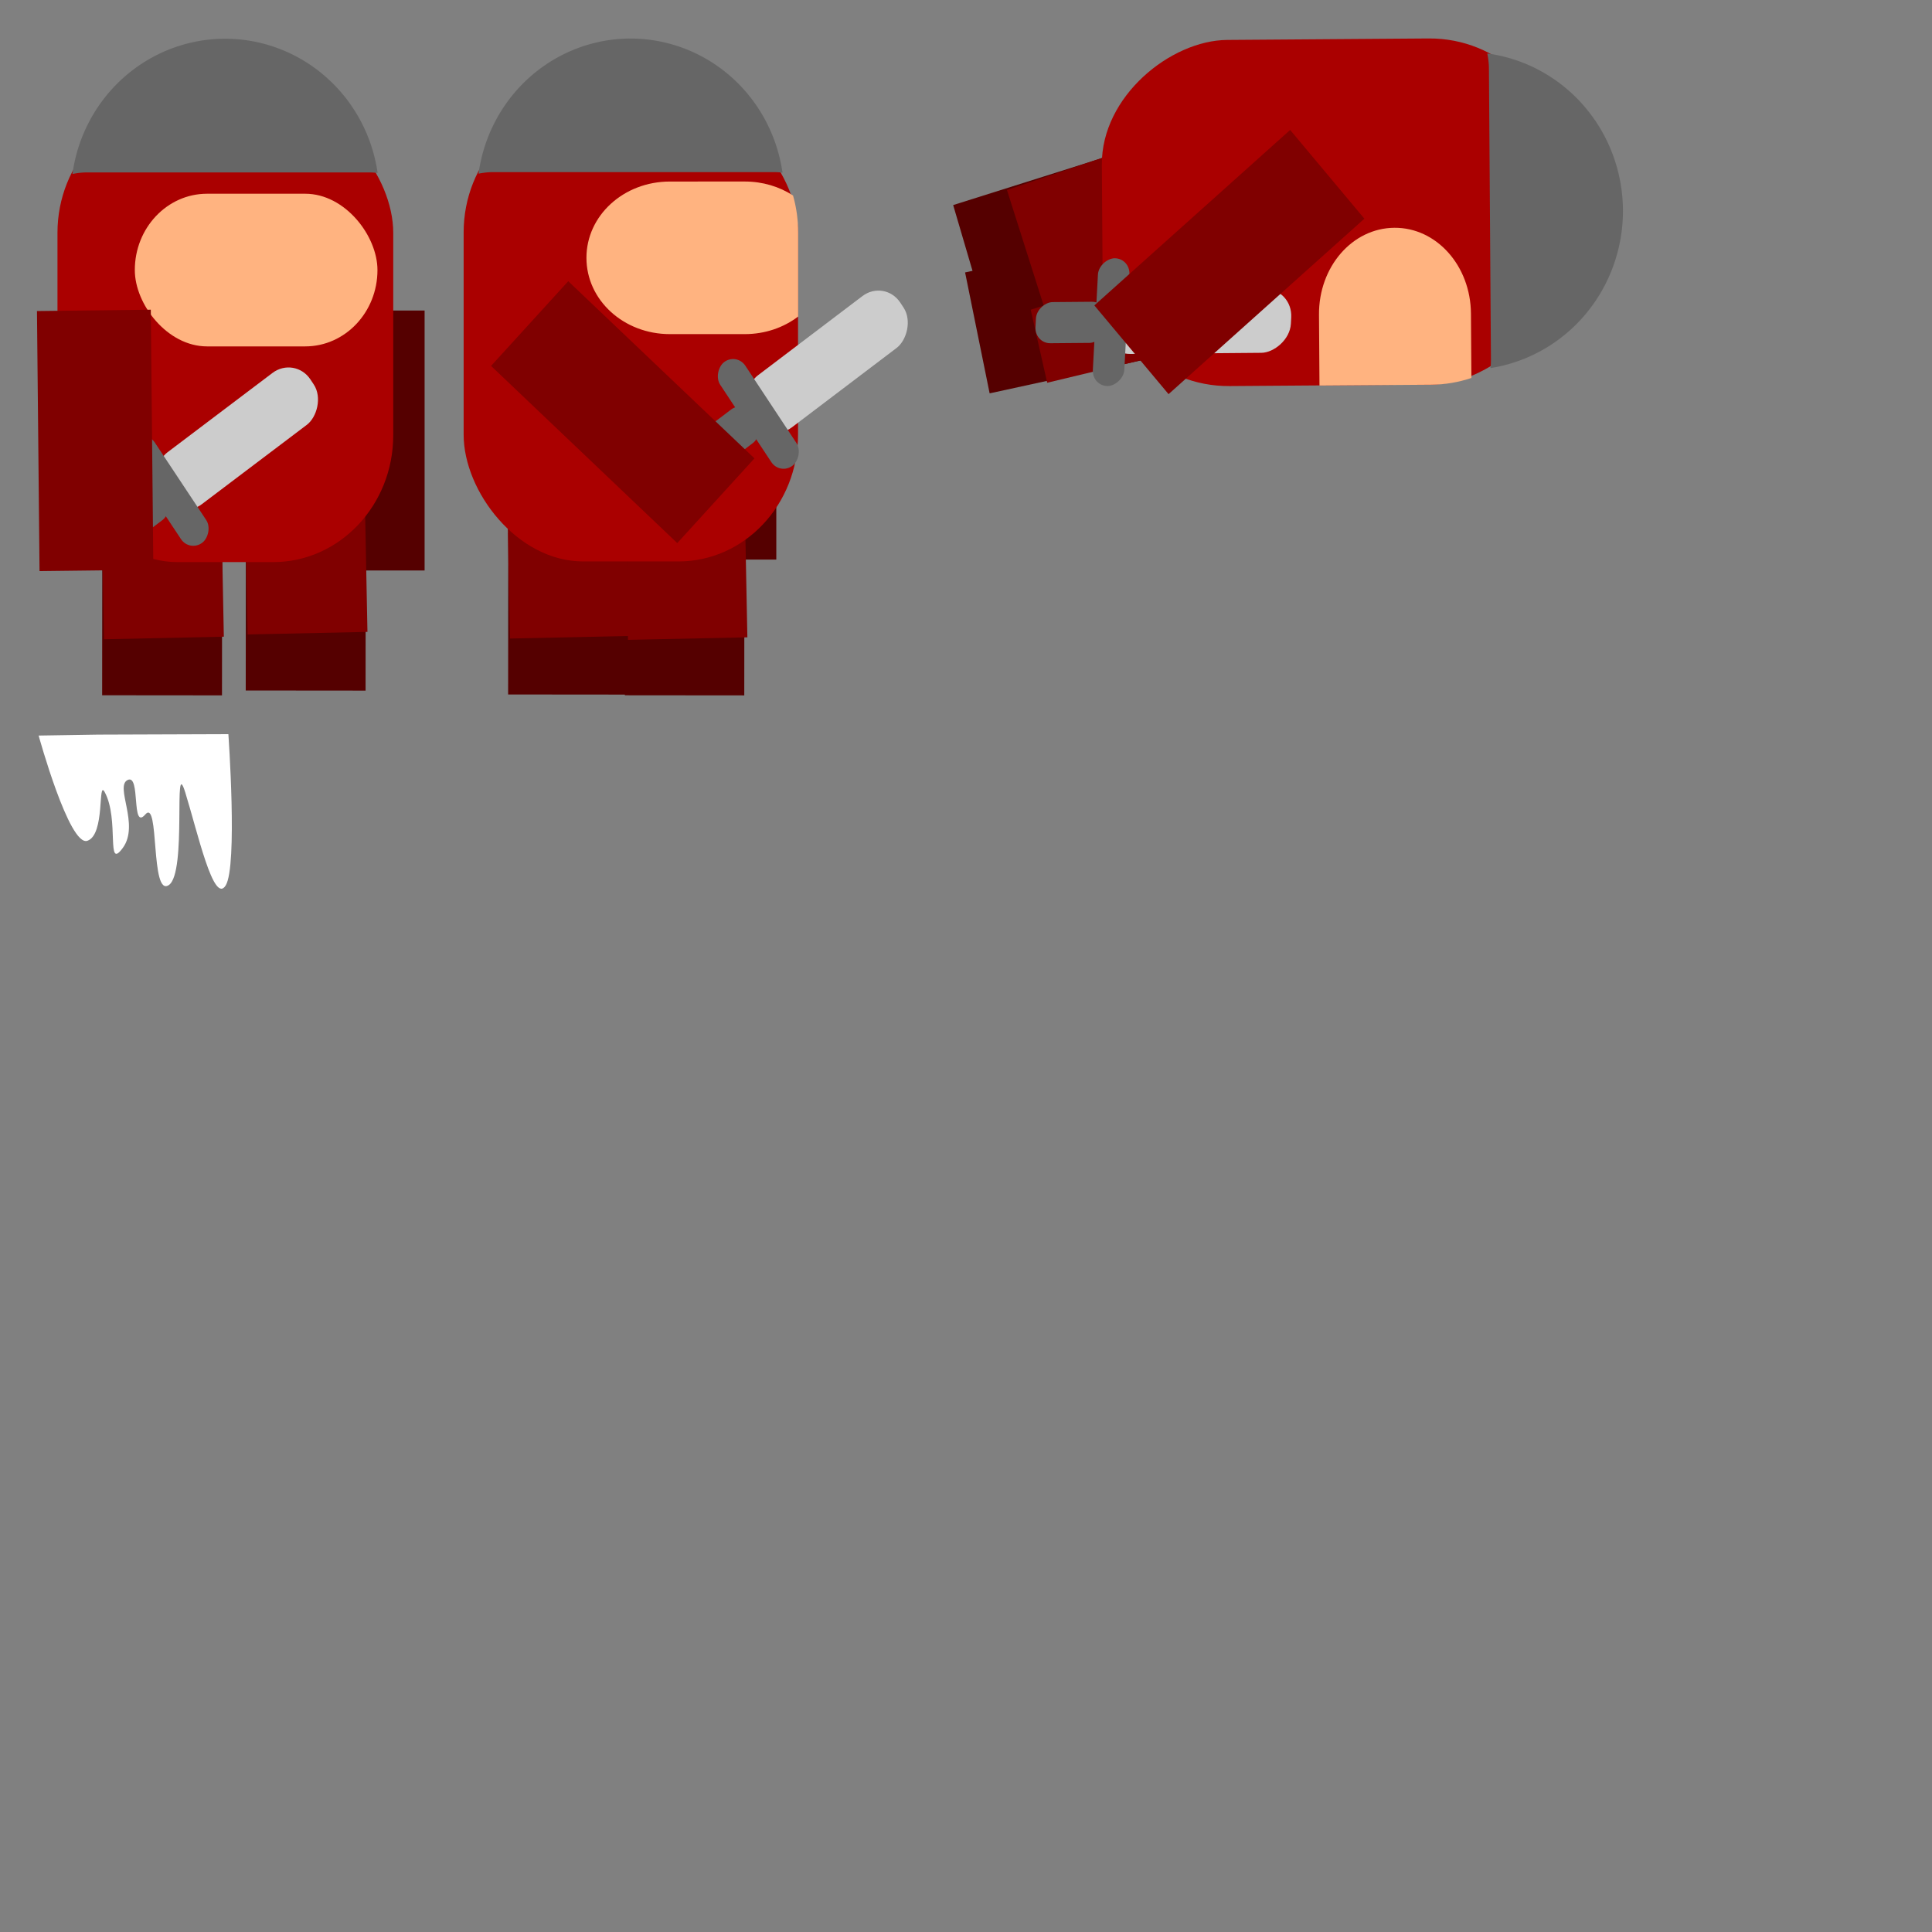<?xml version="1.0" encoding="UTF-8" standalone="no"?>
<!-- Created with Inkscape (http://www.inkscape.org/) -->

<svg
   width="500"
   height="500"
   viewBox="0 0 500 500"
   version="1.1"
   id="svg5"
   inkscape:version="1.2.1 (9c6d41e410, 2022-07-14)"
   sodipodi:docname="enemy.svg"
   inkscape:export-filename="../assets/enemy.png"
   inkscape:export-xdpi="96"
   inkscape:export-ydpi="96"
   xmlns:inkscape="http://www.inkscape.org/namespaces/inkscape"
   xmlns:sodipodi="http://sodipodi.sourceforge.net/DTD/sodipodi-0.dtd"
   xmlns="http://www.w3.org/2000/svg"
   xmlns:svg="http://www.w3.org/2000/svg"
   xmlns:rdf="http://www.w3.org/1999/02/22-rdf-syntax-ns#"
   xmlns:cc="http://creativecommons.org/ns#">
  <rect x="0" y="0" width="500" height="500" fill="#808080" stroke="none"/>
  <sodipodi:namedview
     id="namedview7"
     pagecolor="#ffffff"
     bordercolor="#000000"
     borderopacity="0.25"
     inkscape:showpageshadow="2"
     inkscape:pageopacity="0.0"
     inkscape:pagecheckerboard="false"
     inkscape:deskcolor="#d1d1d1"
     inkscape:document-units="px"
     showgrid="false"
     showborder="true"
     borderlayer="true"
     shape-rendering="auto"
     inkscape:zoom="1.2084843"
     inkscape:cx="213.49057"
     inkscape:cy="-30.616865"
     inkscape:window-width="1908"
     inkscape:window-height="1041"
     inkscape:window-x="5"
     inkscape:window-y="32"
     inkscape:window-maximized="1"
     inkscape:current-layer="layer3" />
  <defs
     id="defs2" />
  <g
     inkscape:groupmode="layer"
     id="layer3"
     inkscape:label="dead">
    <g
       id="g1310"
       transform="matrix(0.044,6.372,-5.607,0.041,810.771,-277.886)"
       style="display:inline;fill:#999999">
      <rect
         style="display:inline;fill:#550000;stroke-width:0.054"
         id="rect1284"
         width="4.766"
         height="11.944"
         x="52.8"
         y="82.929"
         ry="2.749"
         rx="0" />
      <g
         id="g1362"
         inkscape:transform-center-x="16.25549"
         inkscape:transform-center-y="3.0420683"
         transform="matrix(0.98,-0.219,0.182,0.98,-15.672,13.957)">
        <rect
           style="display:inline;fill:#550000;stroke-width:0.06"
           id="rect1286"
           width="7.39"
           height="9.433"
           x="-22.852"
           y="-39.393"
           ry="3.479"
           rx="0"
           transform="matrix(-0.679,-6.7580803e-4,5.8871663e-4,-0.787,42.071,69.017)" />
        <rect
           style="display:inline;fill:#800000;stroke-width:0.06"
           id="rect1288"
           width="7.39"
           height="9.433"
           x="14.792"
           y="27.004"
           ry="3.479"
           rx="0"
           transform="matrix(0.679,-0.016,0.014,0.787,42.071,69.017)" />
      </g>
      <g
         id="g1366"
         transform="matrix(0.958,-0.313,0.26,0.958,-19.355,19.535)"
         inkscape:transform-center-x="16.902122"
         inkscape:transform-center-y="4.7795003">
        <rect
           style="display:inline;fill:#550000;stroke-width:0.06"
           id="rect1290"
           width="7.39"
           height="9.433"
           x="-13.998"
           y="-39.678"
           ry="3.479"
           rx="0"
           transform="matrix(-0.679,-6.7580803e-4,5.8871663e-4,-0.787,42.071,69.017)" />
        <rect
           style="display:inline;fill:#800000;stroke-width:0.06"
           id="rect1292"
           width="7.39"
           height="9.433"
           x="5.934"
           y="27.104"
           ry="3.479"
           rx="0"
           transform="matrix(0.679,-0.016,0.014,0.787,42.071,69.017)" />
      </g>
      <rect
         style="fill:#aa0000;stroke-width:0.097"
         id="rect1294"
         width="20.705"
         height="26.621"
         x="3.819"
         y="5.292"
         ry="7.405"
         transform="matrix(0.679,0,0,0.787,42.071,69.017)" />
      <path
         id="rect1296"
         style="fill:#ffb380;stroke-width:0.076"
         d="m 52.343,80.651 c 0,1.943 1.564,3.507 3.507,3.507 l 2.878,-3.6e-5 -8.2e-5,-5.144 c 0,-0.655 -0.093,-1.283 -0.263,-1.87 l -2.615,8e-6 c -1.943,0 -3.507,1.564 -3.507,3.507 z" />
      <g
         id="g1304"
         inkscape:label="Sword"
         transform="matrix(0.292,0.02,3.5222585e-4,0.322,43.277,82.65)"
         style="display:inline;fill:#999999">
        <rect
           style="fill:#cccccc;stroke-width:0.265"
           id="rect1298"
           width="8.888"
           height="26.823"
           x="39.403"
           y="5.969"
           ry="4.014" />
        <rect
           style="fill:#666666;stroke-width:0.265"
           id="rect1300"
           width="17.762"
           height="4.514"
           x="34.966"
           y="29.504"
           ry="2.257" />
        <rect
           style="fill:#666666;stroke-width:0.265"
           id="rect1302"
           width="5.718"
           height="10.133"
           x="40.988"
           y="32.438"
           ry="2.257" />
      </g>
      <rect
         style="display:inline;fill:#800000;stroke-width:0.054"
         id="rect1306"
         width="4.967"
         height="11.511"
         x="-14.314"
         y="95.746"
         ry="2.649"
         rx="0"
         transform="matrix(0.73,-0.684,0.614,0.79,0,0)"
         inkscape:transform-center-x="14.251545"
         inkscape:transform-center-y="12.268116" />
      <path
         id="path1308"
         style="fill:#666666;stroke-width:0.171"
         d="m 51.682,70.096 a 6.455,7.205 0 0 0 -6.391,6.212 c 0.2,-0.046 0.409,-0.072 0.623,-0.072 h 11.793 c 0.123,0 0.243,0.009 0.362,0.024 a 6.455,7.205 0 0 0 -6.387,-6.164 z" />
    </g>
    <path
       style="fill:#ffffff;stroke-width:0.974"
       d="m 10,190.362 c 0,0 7.92,28.807 12.605,27.236 4.685,-1.571 2.647,-16.007 4.492,-12.604 3.863,7.127 0.253,20.494 4.686,14.444 4.433,-6.05 -2.17,-15.94 1.259,-17.581 3.429,-1.641 0.845,13.236 4.557,8.927 3.712,-4.308 1.274,21.453 6.079,18.279 4.805,-3.174 1.065,-34.303 4.26,-24.005 3.195,10.297 7.36,29.168 10.473,24.09 C 61.523,224.07 59.104,190 59.104,190 l -33.697,0.118 z"
       id="path439"
       sodipodi:nodetypes="cssssssssccc" />
  </g>
  <g
     inkscape:groupmode="layer"
     id="layer2"
     inkscape:label="body"
     style="display:inline;fill:#999999"
     transform="matrix(1.472,0,0,1.27,-71.94,-97.659)">
    <g
       id="g1990"
       transform="matrix(4.199,0,0,4.437,-128.567,-226.225)">
      <rect
         style="display:inline;fill:#550000;stroke-width:0.074"
         id="rect1500"
         width="7.017"
         height="15.17"
         x="19.441"
         y="17.232"
         ry="3.492"
         rx="0"
         transform="matrix(0.679,0,0,0.787,42.071,69.017)" />
      <rect
         style="display:inline;fill:#550000;stroke-width:0.06"
         id="rect1838"
         width="7.39"
         height="9.433"
         x="-22.852"
         y="-39.393"
         ry="3.479"
         rx="0"
         transform="matrix(-0.679,-6.7580803e-4,5.8871663e-4,-0.787,42.071,69.017)" />
      <rect
         style="display:inline;fill:#800000;stroke-width:0.06"
         id="rect1842"
         width="7.39"
         height="9.433"
         x="14.792"
         y="27.004"
         ry="3.479"
         rx="0"
         transform="matrix(0.679,-0.016,0.014,0.787,42.071,69.017)" />
      <rect
         style="display:inline;fill:#550000;stroke-width:0.06"
         id="rect1897"
         width="7.39"
         height="9.433"
         x="-13.998"
         y="-39.678"
         ry="3.479"
         rx="0"
         transform="matrix(-0.679,-6.7580803e-4,5.8871663e-4,-0.787,42.071,69.017)" />
      <rect
         style="display:inline;fill:#800000;stroke-width:0.06"
         id="rect1899"
         width="7.39"
         height="9.433"
         x="5.934"
         y="27.104"
         ry="3.479"
         rx="0"
         transform="matrix(0.679,-0.016,0.014,0.787,42.071,69.017)" />
      <rect
         style="fill:#aa0000;stroke-width:0.097"
         id="rect1003"
         width="20.705"
         height="26.621"
         x="3.819"
         y="5.292"
         ry="7.405"
         transform="matrix(0.679,0,0,0.787,42.071,69.017)" />
      <rect
         style="fill:#ffb380;stroke-width:0.105"
         id="rect1213"
         width="14.963"
         height="8.909"
         x="8.588"
         y="10.416"
         ry="4.455"
         transform="matrix(0.679,0,0,0.787,42.071,69.017)" />
      <g
         id="g909"
         inkscape:label="Sword"
         transform="matrix(0.162,0.268,-0.234,0.194,49.618,72.949)"
         style="display:inline;fill:#999999">
        <rect
           style="fill:#cccccc;stroke-width:0.265"
           id="rect848"
           width="8.888"
           height="26.823"
           x="39.403"
           y="5.969"
           ry="4.014" />
        <rect
           style="fill:#666666;stroke-width:0.265"
           id="rect902"
           width="17.762"
           height="4.514"
           x="34.966"
           y="29.504"
           ry="2.257" />
        <rect
           style="fill:#666666;stroke-width:0.265"
           id="rect904"
           width="5.718"
           height="10.133"
           x="40.988"
           y="32.438"
           ry="2.257" />
      </g>
      <rect
         style="display:inline;fill:#800000;stroke-width:0.054"
         id="rect1498"
         width="4.766"
         height="11.944"
         x="43.057"
         y="83.162"
         ry="2.749"
         rx="0"
         transform="matrix(1,-0.013,0.009,1,-6.0055733e-8,8.4533177e-7)" />
      <path
         id="path606"
         style="fill:#666666;stroke-width:0.171"
         d="m 51.682,70.096 a 6.455,7.205 0 0 0 -6.391,6.212 c 0.2,-0.046 0.409,-0.072 0.623,-0.072 h 11.793 c 0.123,0 0.243,0.009 0.362,0.024 a 6.455,7.205 0 0 0 -6.387,-6.164 z" />
    </g>
  </g>
  <g
     inkscape:groupmode="layer"
     id="g799"
     inkscape:label="body"
     style="display:inline;fill:#999999"
     transform="matrix(1.472,0,0,1.27,58.781,-95.456)">
    <g
       id="g797"
       transform="matrix(4.182,0,0,4.433,-145.204,-227.718)">
      <rect
         style="display:inline;fill:#550000;stroke-width:0.054"
         id="rect771"
         width="4.766"
         height="11.944"
         x="53.043"
         y="82.103"
         ry="2.749"
         rx="0" />
      <rect
         style="display:inline;fill:#550000;stroke-width:0.044"
         id="rect773"
         width="5.02"
         height="7.427"
         x="-56.537"
         y="-100.234"
         ry="2.739"
         rx="0"
         transform="matrix(-1,-9.9497635e-4,7.4773508e-4,-1,0,0)" />
      <rect
         style="display:inline;fill:#800000;stroke-width:0.044"
         id="rect775"
         width="5.02"
         height="7.426"
         x="49.793"
         y="91.456"
         ry="2.739"
         rx="0"
         transform="matrix(1,-0.023,0.018,1,0,0)" />
      <rect
         style="display:inline;fill:#550000;stroke-width:0.06"
         id="rect777"
         width="7.39"
         height="9.433"
         x="-13.998"
         y="-39.678"
         ry="3.479"
         rx="0"
         transform="matrix(-0.679,-6.7580803e-4,5.8871663e-4,-0.787,42.071,69.017)" />
      <rect
         style="display:inline;fill:#800000;stroke-width:0.06"
         id="rect779"
         width="7.39"
         height="9.433"
         x="5.934"
         y="27.104"
         ry="3.479"
         rx="0"
         transform="matrix(0.679,-0.016,0.014,0.787,42.071,69.017)" />
      <rect
         style="fill:#aa0000;stroke-width:0.097"
         id="rect781"
         width="20.705"
         height="26.621"
         x="3.819"
         y="5.292"
         ry="7.405"
         transform="matrix(0.679,0,0,0.787,42.071,69.017)" />
      <path
         id="rect783"
         style="fill:#ffb380;stroke-width:0.076"
         d="m 53.334,76.669 c -1.943,0 -3.507,1.564 -3.507,3.507 0,1.943 1.564,3.507 3.507,3.507 h 3.149 c 0.855,0 1.638,-0.303 2.245,-0.809 v -3.861 c 0,-0.593 -0.076,-1.165 -0.216,-1.703 -0.572,-0.405 -1.272,-0.642 -2.029,-0.642 z" />
      <g
         id="g791"
         inkscape:label="Sword"
         transform="matrix(0.162,0.268,-0.234,0.194,57.382,69.438)"
         style="display:inline;fill:#999999">
        <rect
           style="fill:#cccccc;stroke-width:0.265"
           id="rect785"
           width="8.888"
           height="26.823"
           x="39.403"
           y="5.969"
           ry="4.014" />
        <rect
           style="fill:#666666;stroke-width:0.265"
           id="rect787"
           width="17.762"
           height="4.514"
           x="34.966"
           y="29.504"
           ry="2.257" />
        <rect
           style="fill:#666666;stroke-width:0.265"
           id="rect789"
           width="5.718"
           height="10.133"
           x="40.988"
           y="32.438"
           ry="2.257" />
      </g>
      <rect
         style="display:inline;fill:#800000;stroke-width:0.054"
         id="rect793"
         width="5.071"
         height="11.296"
         x="-26.137"
         y="90.252"
         ry="2.6"
         rx="0"
         transform="matrix(0.64,-0.768,0.693,0.721,0,0)"
         inkscape:transform-center-x="-13.671045"
         inkscape:transform-center-y="12.971642" />
      <path
         id="path795"
         style="fill:#666666;stroke-width:0.171"
         d="m 51.682,70.096 a 6.455,7.205 0 0 0 -6.391,6.212 c 0.2,-0.046 0.409,-0.072 0.623,-0.072 h 11.793 c 0.123,0 0.243,0.009 0.362,0.024 a 6.455,7.205 0 0 0 -6.387,-6.164 z" />
    </g>
  </g>
</svg>
